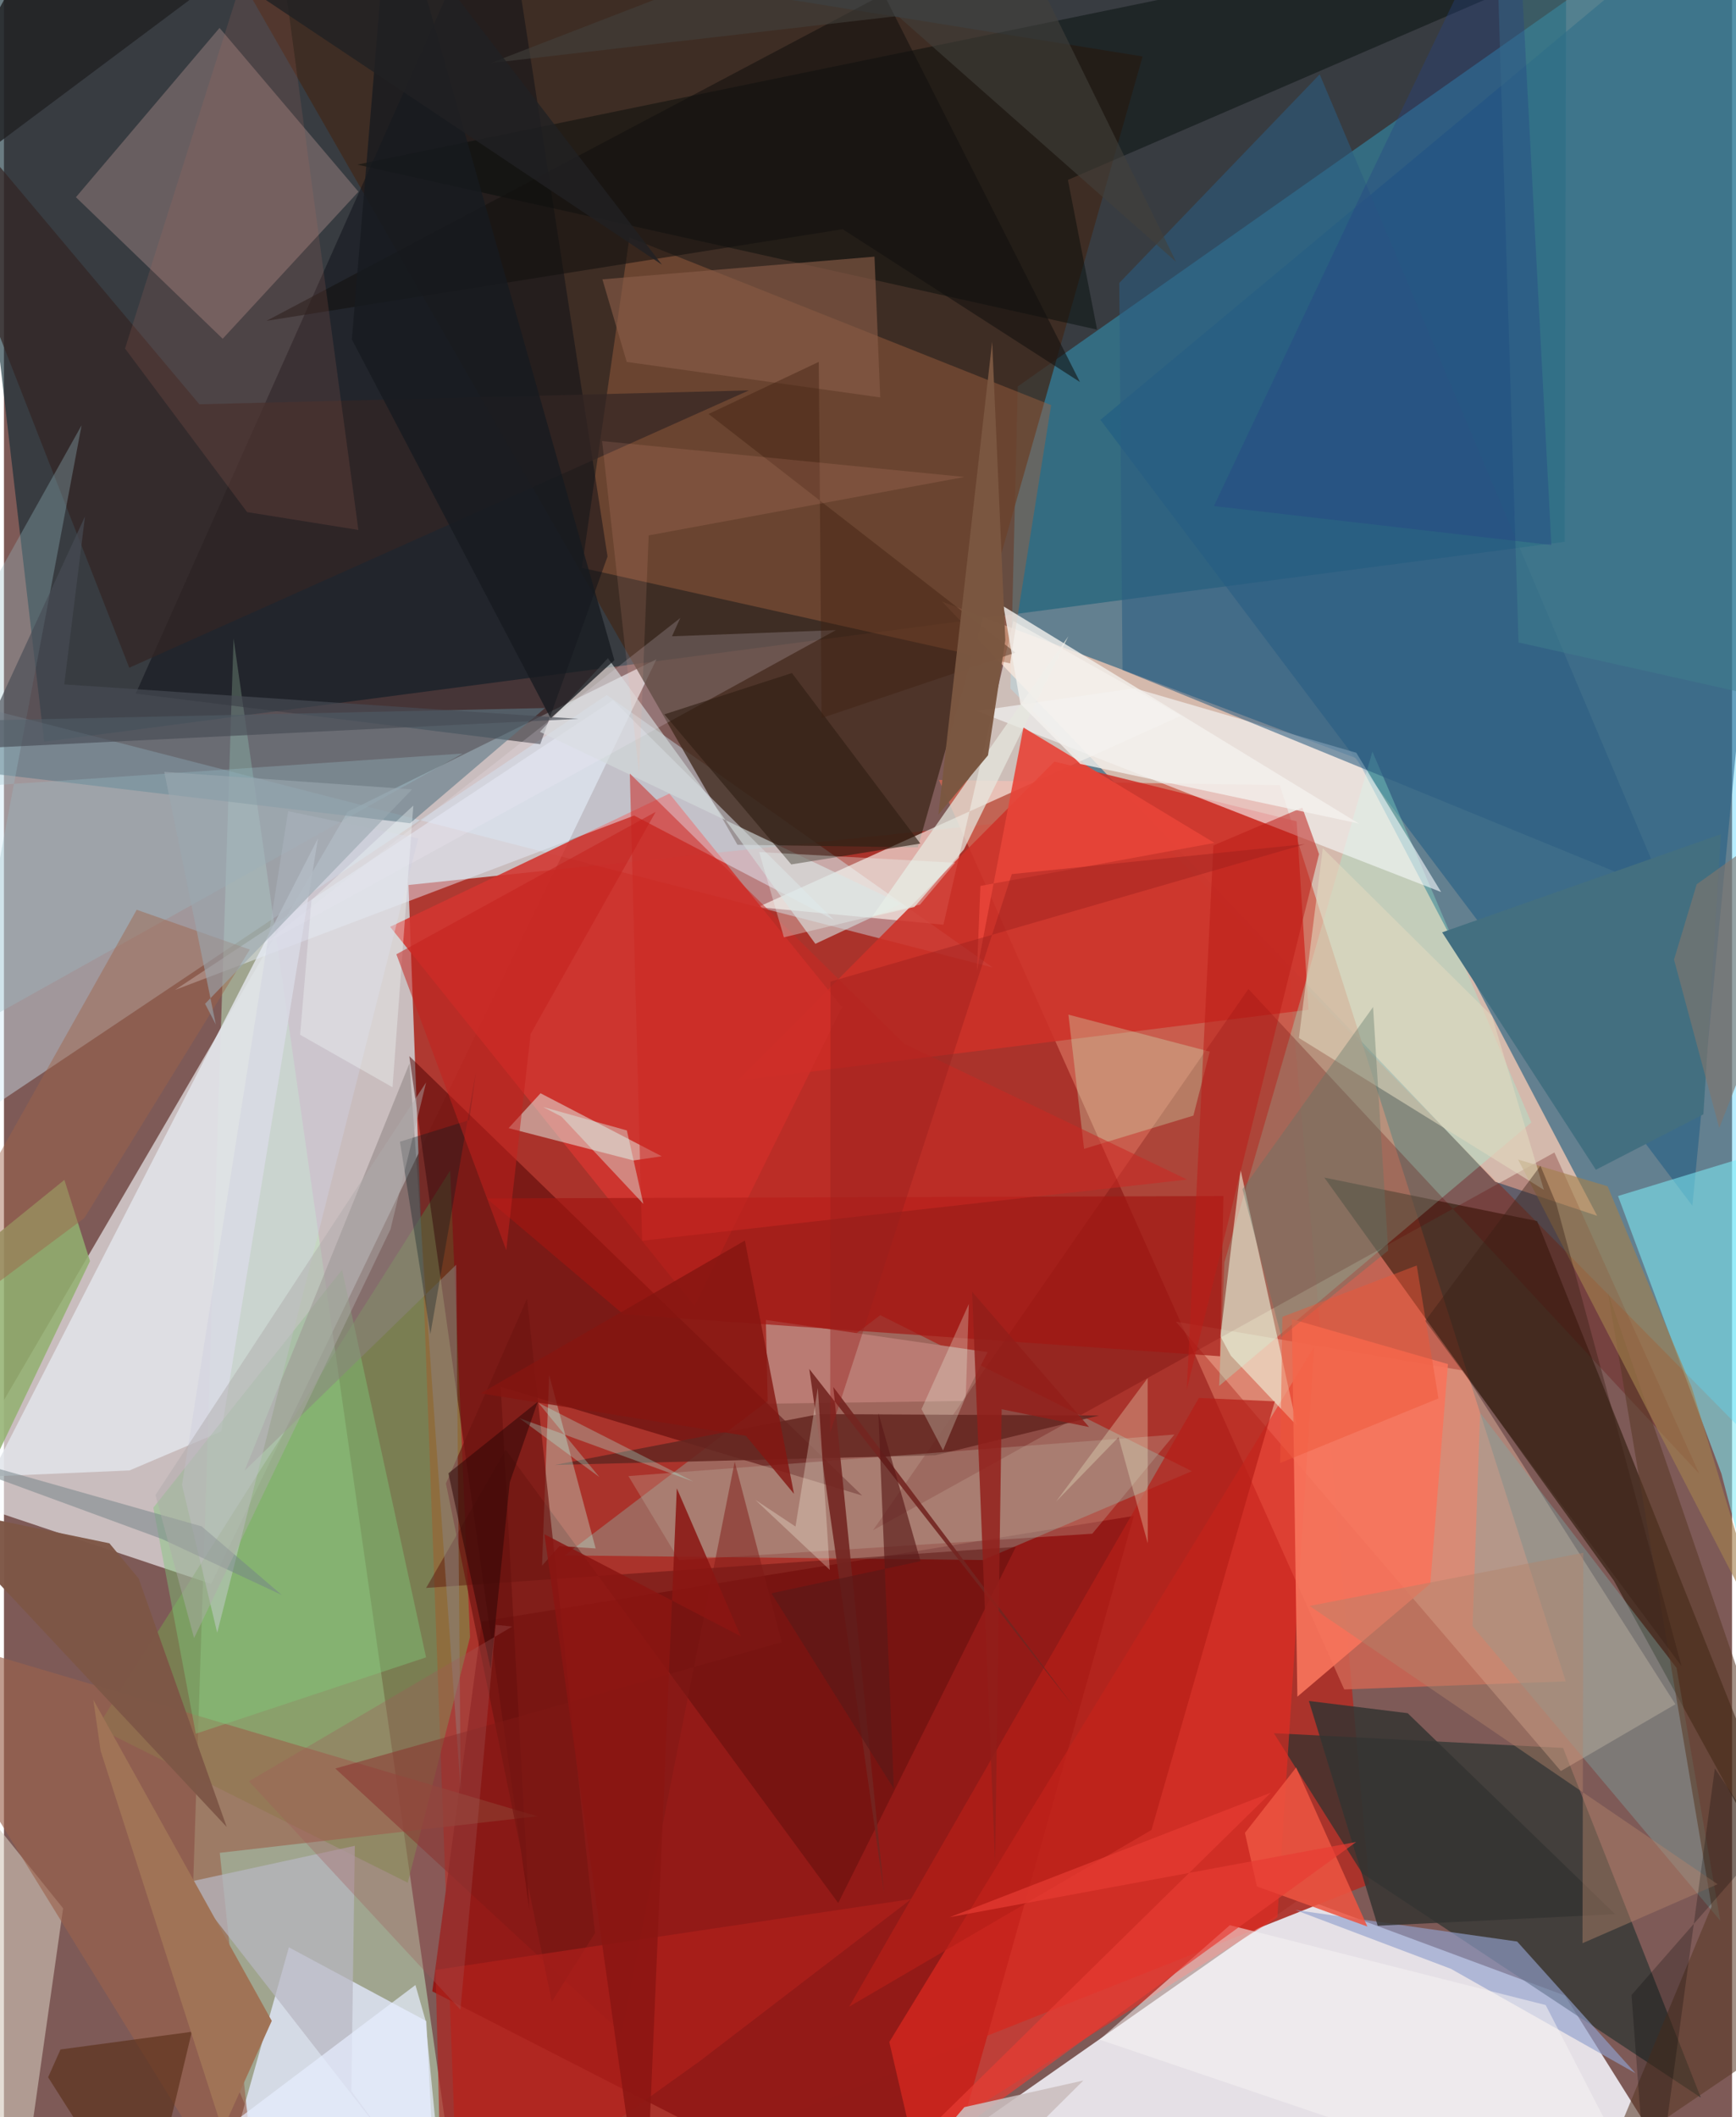 <svg xmlns="http://www.w3.org/2000/svg" width="228" height="278" viewBox="0 0 836 1024"><path fill="#7e5a57" d="M0 0h836v1024H0z"/><path fill="#0d2934" fill-opacity=".612" d="M19.453 358.758L-24.075-15.9 755.87-62l-.818 324.03z"/><path fill="#f9fbff" fill-opacity=".612" d="M-27.036 723.456l127.275 42.64 215.445-447.25-149.423 73.761z"/><path fill="#f6f8ff" fill-opacity=".851" d="M387.572 1086l240.142-168.082 127.387 47.244 74.341 118.453z"/><path fill="#ad3129" fill-opacity=".941" d="M195.703 428.038L220.083 1086l440.37-174.68-46.408-527.032z"/><path fill="#2ecaff" fill-opacity=".337" d="M844.378-62L490.443 186.924l-3.557 146.079L898 749.669z"/><path fill="#feceb7" fill-opacity=".729" d="M721.45 571.576l49.3 16.477-116.224-221.187-200.679-75.899z"/><path fill="#c3f1c8" fill-opacity=".494" d="M145.632 1086L90.093 955.743l20.983-646.921 105.665 740.54z"/><path fill="#cee9f6" fill-opacity=".431" d="M291.632 336.177L-62 573.03l11.363-241.15L478.28 467.918z"/><path fill="#cf6654" fill-opacity=".835" d="M755.557 813.216l-107.168 3.912-196.087-439.9 164.928 2.517z"/><path fill="#40291d" fill-opacity=".78" d="M442.104 409.83l108.76-382.524L93.826-46.323l261.018 454.915z"/><path fill="#fffbf5" fill-opacity=".616" d="M569.45 346.176l-204.682 92.55 89.712 8.522 33.808-146.889z"/><path fill="#921a17" fill-opacity=".984" d="M207.217 963.154l23.99-178.919 315.378-51.039L447.184 1086z"/><path fill="#231201" fill-opacity=".549" d="M898 981.506L778.837 764.495 638.75 569.545l102.958 21.046z"/><path fill="#81f4e4" fill-opacity=".263" d="M423.923 636.093l-152.686 116.2 202.379 2.243 101.051-42.98z"/><path fill="#1c5a84" fill-opacity=".525" d="M530.44 203.063l286.377 380.113L847.12 267.46 848.605-62z"/><path fill="#26312f" fill-opacity=".671" d="M820.878 1014.513l-66.63-169.096-139.902-7.127 42.796 67.828z"/><path fill="#a16040" fill-opacity=".451" d="M506.587 195.934l-19.854 124.924-207.158-46.218 23.02-159.797z"/><path fill="#ce3128" fill-opacity=".875" d="M625.367 397.246l5.738 91.134-276.275 34.37 153.338-154.405z"/><path fill="#dee4f6" fill-opacity=".831" d="M209.834 1086l-5.512-108.487-66.487-35.667-32.394 115.31z"/><path fill="#ffcdb4" fill-opacity=".365" d="M705.758 662.866l-138.812-23.617L753.19 856.58l55.41-32.3z"/><path fill="#0d1018" fill-opacity=".494" d="M291.992 269.162l-32.544 90.764-195.696-24.443L240.838-62z"/><path fill="#789b4e" fill-opacity=".553" d="M45.029 835.53l150.314 75.055 30.13-118.772-9.6-225.675z"/><path fill="#d13630" fill-opacity=".882" d="M321.915 383.83l-135.109 64.444L334.064 631.69l71.431-144.599z"/><path fill="#4c0002" fill-opacity=".494" d="M196.097 510.814l58.047 412.762-13.825-252.853 174.849 52.614z"/><path fill="#8c7878" fill-opacity=".58" d="M34.82 95.382l71.004 68.46 65.667-71.12-67.194-79.217z"/><path fill="#ed2b22" fill-opacity=".58" d="M633.798 651.486l-17.756 275.85-175.943 111.03-11.796-50.712z"/><path fill="#e1e4e9" fill-opacity=".851" d="M151.925 405.458L105.153 692.32l-44.417 18.875-67.234 2.905z"/><path fill="#9dffdc" fill-opacity=".29" d="M738.888 542.914L662.02 363.53l-71.607 247.062-2.548 59.73z"/><path fill="#5f0200" fill-opacity=".263" d="M420.427 740.12l181.607-261.786 218.117 234.52-70.087-155.44z"/><path fill="#f9fcfe" fill-opacity=".584" d="M695.276 431.455L470.608 343.88l76.407-10.979 107.201 31.18z"/><path fill="#000a09" fill-opacity=".439" d="M170.928 79.617L859.63-62 514.707 87.01l14.118 72.421z"/><path fill="#7eecf5" fill-opacity=".557" d="M849.38 557.568l-68.545 20.898 50.008 134.28 63.947 246.028z"/><path fill="#f3ffe8" fill-opacity=".545" d="M593.534 655.715l31.887 33.735-27.179-123.615-9.758 80.476z"/><path fill="#d2c7b9" fill-opacity=".6" d="M5.461 1086L-62 980.359V810.35l90.617 112.644z"/><path fill="#e6edfa" fill-opacity=".486" d="M82.765 478.783l222.107-84.324L401.542 445 294.67 338.663z"/><path fill="#f8745c" fill-opacity=".906" d="M690.02 765.991l-64.3 54.63-2.662-182.595 75.503 21.738z"/><path fill="#9c634c" fill-opacity=".631" d="M104.409 896.144L124.43 1086-62 783.703l319.977 94.763z"/><path fill="#e5fff6" fill-opacity=".471" d="M259.587 528.777l58.625 30.471-13.642 2.024-60.45-15.637z"/><path fill="#5d7a86" fill-opacity=".596" d="M-43.399 349.19l305.163-6.74-65.287 55.725L-62 367.488z"/><path fill="#7dadaa" fill-opacity=".38" d="M809.153 806.699l21.175 122.312-119.86-142.466 3.68-103.185z"/><path fill="#550d0a" fill-opacity=".427" d="M403.59 920.42l85.93-172.242-285.285 19.849 38.513-66.826z"/><path fill="#92b16f" fill-opacity=".855" d="M-62 826.676l103.626-216.72-12.39-39.278L-62 644.5z"/><path fill="#652621" fill-opacity=".867" d="M450.595 703.867l-184.047 4.67 127.834-24.577 135.376.668z"/><path fill="#ba7c74" fill-opacity=".996" d="M475.852 653.978l-12.006 23.6-94.352 1.348-.906-40.511z"/><path fill="#2c5c82" fill-opacity=".565" d="M636.506 35.974l167.128 395.538-262.498-107.454-1.578-187.183z"/><path fill="#c5ffea" fill-opacity=".337" d="M268.751 747.778l17.493 1.15-22.494-83.922-3.442 92.247z"/><path fill="#a11612" fill-opacity=".663" d="M233.536 579.627l66.126 56.075 288.662 20.274 1.619-77.483z"/><path fill="#7ec97a" fill-opacity=".427" d="M204.199 801.61L163.56 614.154 72.265 729.206l20.539 109.325z"/><path fill="#332524" fill-opacity=".71" d="M360.365 188.83l-265.836 6.714L-62 9.218l122.612 313.75z"/><path fill="#91a1cd" fill-opacity=".647" d="M732.04 939.049l-107.268-15.23 75.252 28.443 89.217 50.459z"/><path fill="#d1ffce" fill-opacity=".29" d="M575.42 539.578l-52.887 16.08-7.586-64.912 68.396 17.889z"/><path fill="#d3dada" fill-opacity=".631" d="M433.988 437.1l-41.452 19.398-100.37-138.176-32.883 35.643z"/><path fill="#885c48" fill-opacity=".635" d="M423.915 192.214l-2.777-68.087-131.63 10.98 11.77 39.947z"/><path fill="#c1b4a2" fill-opacity=".302" d="M302.095 713.928l264.143-20.084-39.735 47.968-199.884 12.764z"/><path fill="#e6e7de" fill-opacity=".729" d="M440.442 438.691l23.949-27.826 50.531-103.103-95.008 135.698z"/><path fill="#e84438" fill-opacity=".91" d="M470.702 469.424l22.504-117.544 92.402 55.818-113.224 20.788z"/><path fill="#98bfc9" fill-opacity=".322" d="M221.897 364.452L-17.647 498.338l55.206-292.644L-62 383.652z"/><path fill="#593924" fill-opacity=".557" d="M826.109 922.08l-50.517 121.753 116.878-79.267-116.54-339.513z"/><path fill="#b61e17" fill-opacity=".698" d="M614.81 677.78l-59.67 207.304-146.227 85.454 169.15-294.392z"/><path fill="#a4814d" fill-opacity=".624" d="M732.49 560.824l43.29 12.922 40.66 97.127 38.738 127.531z"/><path fill="#f6f2f3" fill-opacity=".545" d="M801.9 1078.644L745.844 969.77l-152.81-38.612-62.965 55.351z"/><path fill="#ec5441" fill-opacity=".867" d="M600.35 886.493l24.77-31.627 34.451 76.925-53.429-19.418z"/><path fill="#6e1511" fill-opacity=".678" d="M253.055 628.04l-39.245 89.456L265.033 968.2l20.902-33.235z"/><path fill="#b8b7c2" fill-opacity=".718" d="M168.058 1011.348l1.682-118.596-81.384 17.707 98.772 126.852z"/><path fill="#fdf1ff" fill-opacity=".176" d="M323.17 307.749l79.316-2.977-277.323 152.264 202.027-158.13z"/><path fill="#343432" fill-opacity=".835" d="M779.461 925.829l-100.382-97.22-47.793-5.913 33.307 108.721z"/><path fill="#8c827f" fill-opacity=".518" d="M116.422 711.322l79.774-197.061 24.78 352.498-2.198-255.046z"/><path fill="#5b3019" fill-opacity=".655" d="M90.877 982.698l-22.783 95.63-46.73-73.622 5.992-13.452z"/><path fill="#12100f" fill-opacity=".573" d="M425.63-2.829l94.921 187.606-114.818-73.922-278.704 44.322z"/><path fill="#301e14" fill-opacity=".631" d="M443.328 408.004l-62.449 10.09-61.404-72.58 61.725-19.991z"/><path fill="#436f80" d="M695.76 450.948l74.359 114.823 52.017-26.807 8.489-135.48z"/><path fill="#9e644a" fill-opacity=".455" d="M38.901 589.11l80.04-129.846-54.717-19.247L-62 664.43z"/><path fill="#d0d0df" fill-opacity=".439" d="M103.165 789.702l97.243-384.178-62.919-13.176-51.355 325.827z"/><path fill="#b76a5f" fill-opacity=".173" d="M117.617 247.683l-59.054-79.106 70.964-223.843 41.935 311.588z"/><path fill="#bb1e17" fill-opacity=".529" d="M628.09 390.633l8.11 22.467-63.986 258.935 12.879-263.11z"/><path fill="#732521" fill-opacity=".898" d="M389.591 662.131l36.184 253.606-24.543-244.86L517.21 825.054z"/><path fill="#ca2923" fill-opacity=".533" d="M308.723 600.102L302.78 374.14l132.696 130.64 136.908 65.736z"/><path fill="#171b20" fill-opacity=".773" d="M187.108-62L295.3 319.292l-30.795 28.15-96.207-183.283z"/><path fill="#e2d9c0" fill-opacity=".58" d="M626.46 502.03l11.55-91.76 81.87 81.167 25.1 84.055z"/><path fill="#811a16" fill-opacity=".494" d="M376.274 794.29l-215.961 61.074 138.377 127.76 54.827-276.168z"/><path fill="#921e1a" fill-opacity=".835" d="M479.476 900.655l-11.119-275.881 56.588 65.425-42.28-8.597z"/><path fill="#b3211c" fill-opacity=".631" d="M208.802 952.775L212.059 1086l124.566-89.106 102.28-78.382z"/><path fill="#768588" fill-opacity=".522" d="M76.549 744.406L-62 693.553l157.625 44.69 38.785 33.206z"/><path fill="#42403b" fill-opacity=".596" d="M474.726-62L235.504 30.485 432.468 7.75 567.01 126.613z"/><path fill="#5c7667" fill-opacity=".369" d="M662.344 487.055l-63.18 88.124 18.846 71.492 51.642-41.82z"/><path fill="#3f1f0f" fill-opacity=".42" d="M395.563 347.296l93.75-31.646-148.44-115.419 53.315-25.2z"/><path fill="#b3846a" fill-opacity=".443" d="M829.03 911.33L631.635 776.739l132.413-25.698-.397 188.826z"/><path fill="#041b21" fill-opacity=".322" d="M225.137 541.75l-33.57 10.457 14.724 93.064 21.972-126.46z"/><path fill="#f4f1ed" fill-opacity=".8" d="M520.677 369.496l134.785 28.82-171.92-105.05 8.18 47.114z"/><path fill="#41818e" fill-opacity=".459" d="M898 347.705V-62L722.76-7.863l9.947 318.608z"/><path fill="#484d55" fill-opacity=".659" d="M39.2 249.8l-10.028 81.218 248.7 16.675-290.404 14.219z"/><path fill="#841511" fill-opacity=".808" d="M358.93 694.463l23.266 28.05-23.761-122.503-127.773 73.912z"/><path fill="#e7edff" fill-opacity=".698" d="M199.058 960.083l-112.28 84.768L214.574 1086 203.91 977.03z"/><path fill="#f5f8d4" fill-opacity=".29" d="M553.349 746.48l-.069-79.919-44.302 59.702 30.22-31.134z"/><path fill="#aeffeb" fill-opacity=".29" d="M288.084 714.43l-29.527-35.917 74.947 38.065-84.173-30.676z"/><path fill="#ffb198" fill-opacity=".125" d="M311.897 258.95l152.734-28.25-175.28-17.378 17.889 160.846z"/><path fill="#a07356" fill-opacity=".992" d="M46.757 846.769l58.996 183.56 23.806-52.911L43.22 822.073z"/><path fill="#5a1917" fill-opacity=".651" d="M443.411 755.075l-20.394-71.634 7.5 181.75-59.235-94.572z"/><path fill="#e83c33" fill-opacity=".69" d="M403.233 1072.98l250.93-182.067-196.626 36.36 155.342-60.212z"/><path fill="#81756e" fill-opacity=".624" d="M818.89 427.696l-10.957 36.421 21.87 81.47L898 370.974z"/><path fill="#7a5741" fill-opacity=".98" d="M478.066 165.305l-26.02 228.673 24.007-28.65 8.375-55.7z"/><path fill="#2d0706" fill-opacity=".537" d="M258.223 678.008l-43.217 34.558 20.467 94.658 9.232-90.29z"/><path fill="#fffeea" fill-opacity=".282" d="M399.488 759.28l-35.962-33.812 19.4 12.863 10.796-67.04z"/><path fill="#254285" fill-opacity=".353" d="M731.478-62l17.124 325.618-163.278-18.835 72.108-152.561z"/><path fill="#8b1612" fill-opacity=".859" d="M309.923 1086l-48.475-343.933 95 49.365-30.94-71.582z"/><path fill="#dbf4ea" fill-opacity=".427" d="M301.344 546.758l-40.557-11.35 8.937 4.666 39.604 42.222z"/><path fill="#f3fefd" fill-opacity=".345" d="M148.769 435.32l49.276-45.69-10.063 136.24-44.702-25.384z"/><path fill="#a05958" fill-opacity=".318" d="M220.831 972.026l-102.308-110.48 127.384-74.845-8.03-.815z"/><path fill="#eafbf9" fill-opacity=".322" d="M365.355 412.114l94.834 5.183-17.062 20.239-65.809 15.803z"/><path fill="#c5211d" fill-opacity=".525" d="M315.293 392.673l-60.506 107.411-11.781 104.579-53.169-143.107z"/><path fill="#212123" fill-opacity=".808" d="M318.29 128.005L33.894-62-62 113.466 172.641-62z"/><path fill="#010100" fill-opacity=".235" d="M827.68 855.325L796.444 1086l-9.085-121.066 64.401-73.568z"/><path fill="#effbea" fill-opacity=".267" d="M465.303 675.473l1.468-44.775-22.883 50.83 10.41 19.995z"/><path fill="#372015" fill-opacity=".4" d="M743.302 563.84l7.736 18.592 60.531 223.442-124-166.966z"/><path fill="#971f1c" fill-opacity=".4" d="M487.56 422.77l141.904-14.507-229.626 66.522-.128 218.077z"/><path fill="#7e5746" fill-opacity=".969" d="M65.166 763.432l-14.15-16.992-88.773-18.389L107.77 883.646z"/><path fill="#ee5537" fill-opacity=".459" d="M683.462 612.071l-65.02 24.852-1.053 70.697 76.58-31.255z"/><path fill="#afaaaa" fill-opacity=".459" d="M204.219 523.537L73.309 723.073l18.663 69.21 95.01-197.67z"/><path fill="#cbbebe" fill-opacity=".878" d="M522.178 1006.276l-57.545 12.867L407.568 1086h34.379z"/><path fill="#9aa8af" fill-opacity=".604" d="M77.541 373.301l24.95 122.183-5.202-9.988 100.173-103.7z"/></svg>